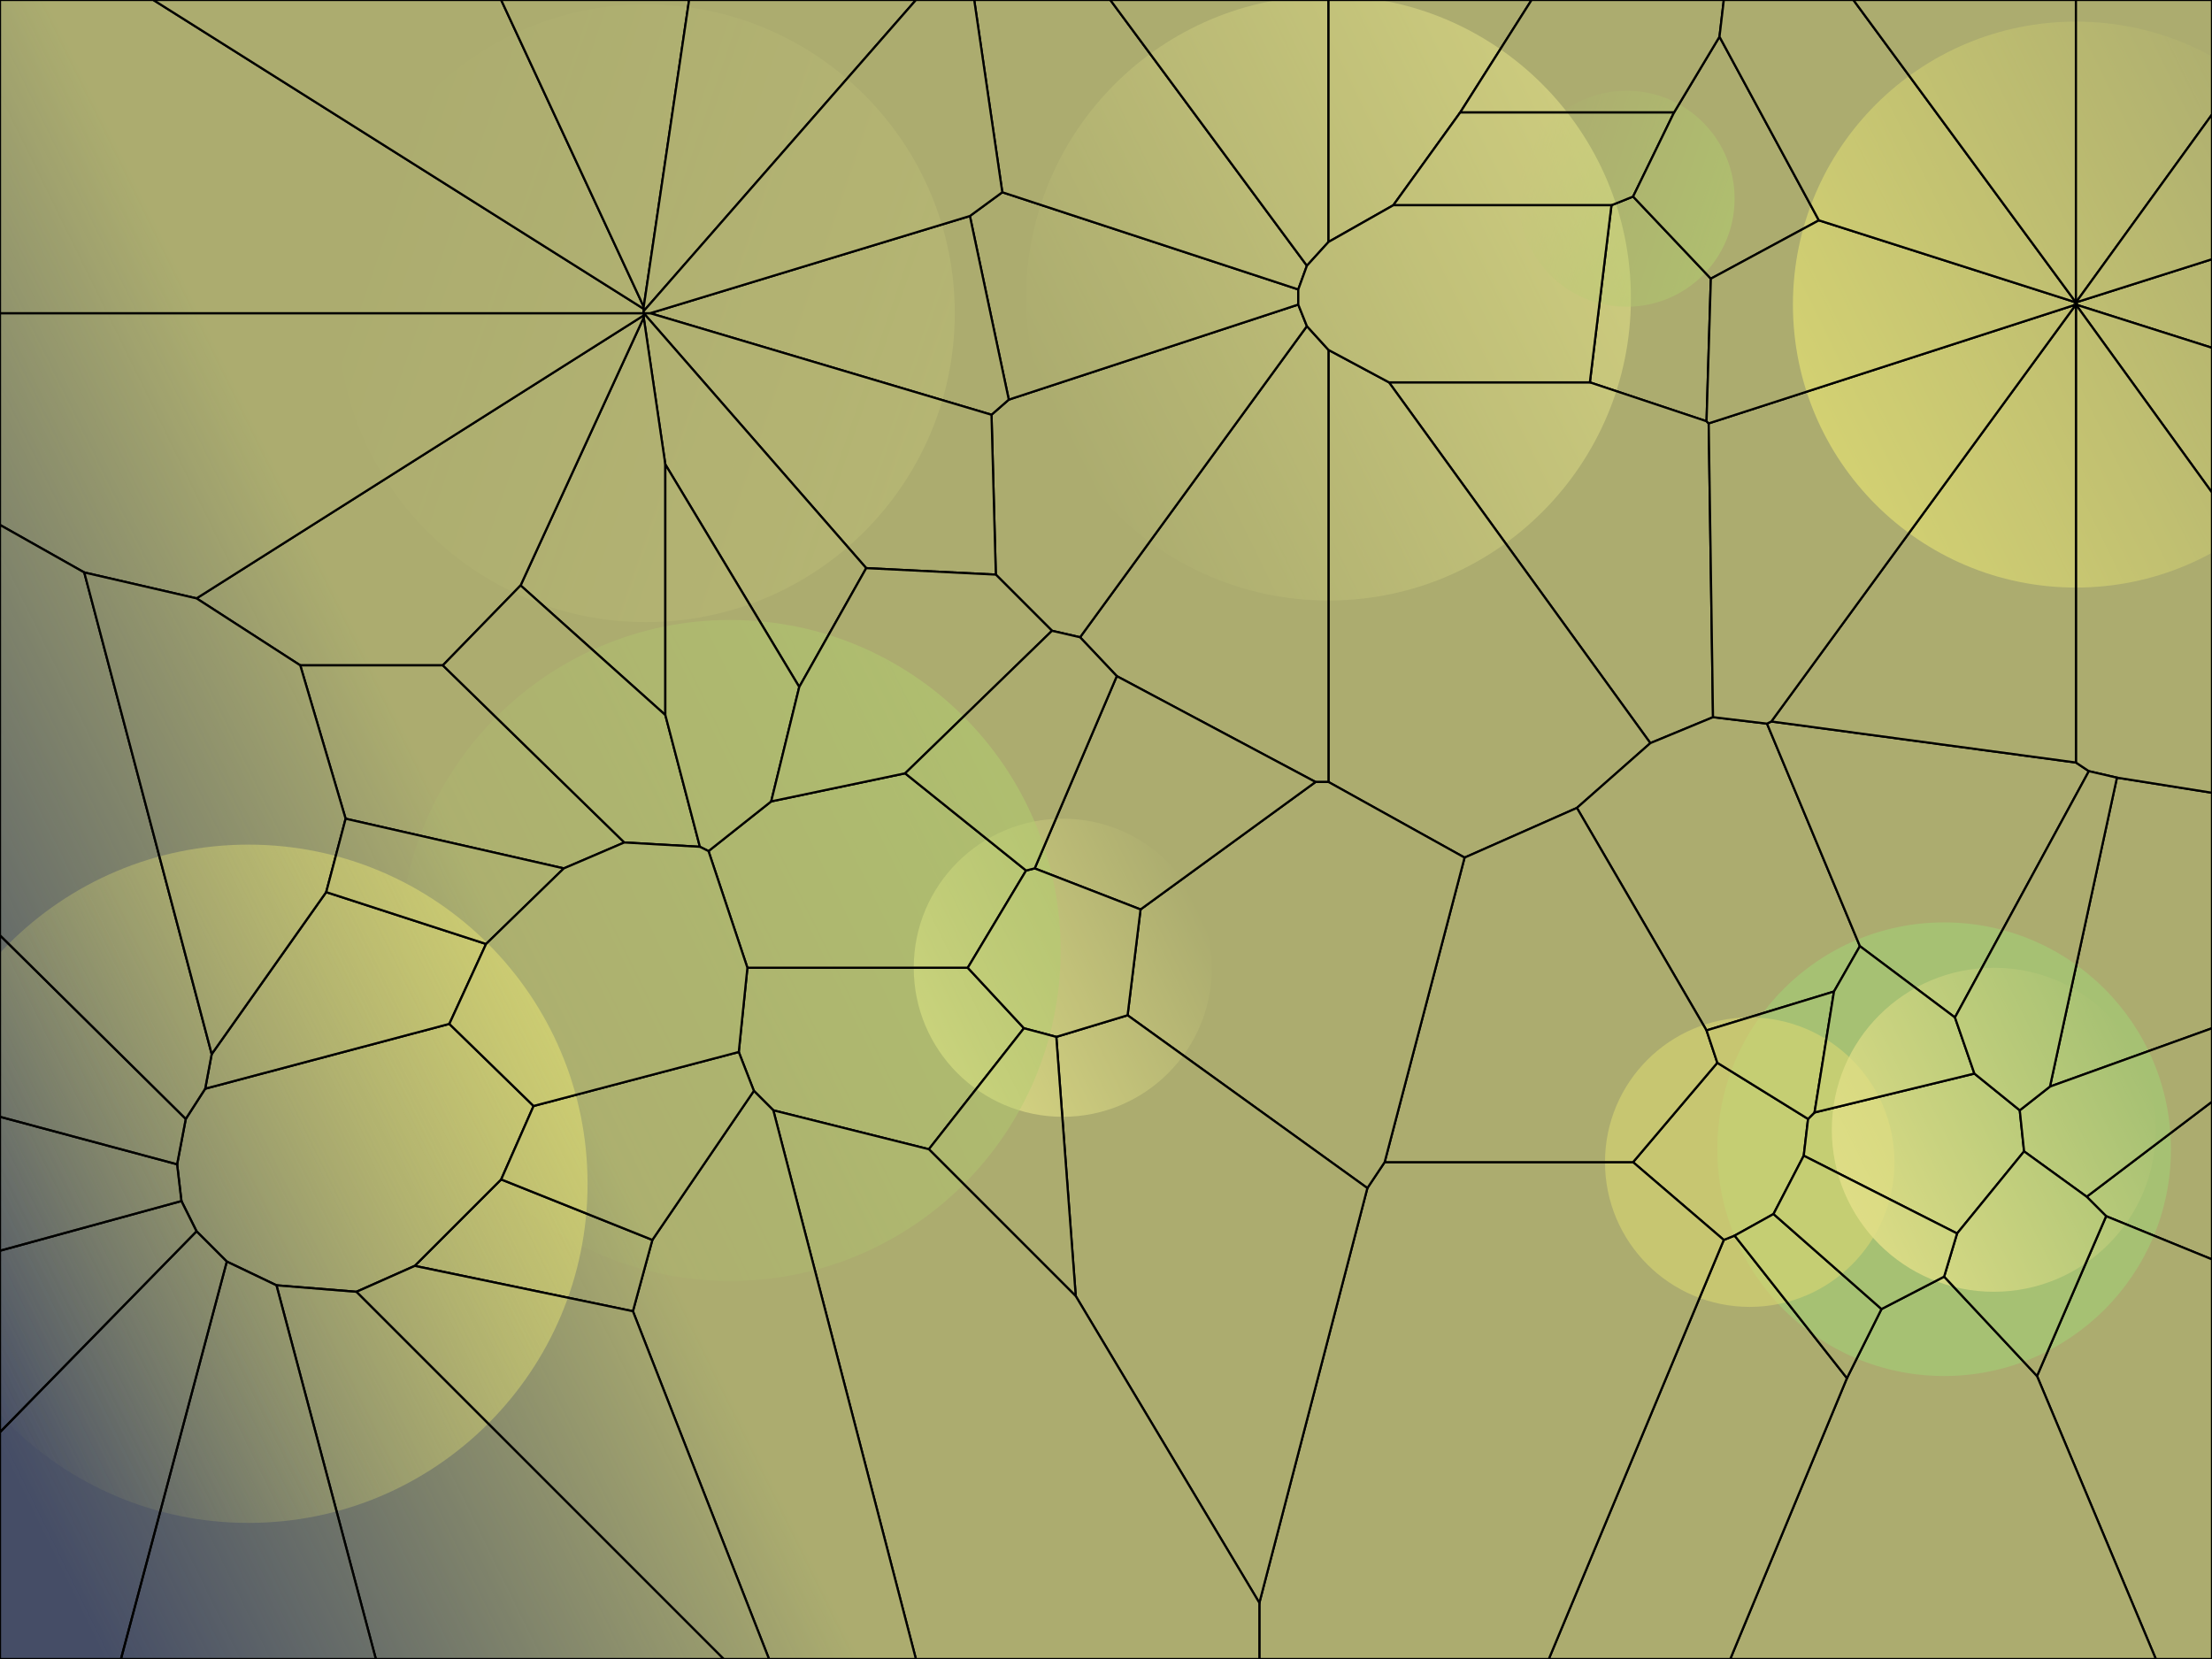<?xml version="1.0" encoding="UTF-8"?>
<svg xmlns="http://www.w3.org/2000/svg" xmlns:xlink="http://www.w3.org/1999/xlink" width="1024pt" height="768pt" viewBox="0 0 1024 768" version="1.1">
<defs>
<linearGradient id="linear0" gradientUnits="userSpaceOnUse" x1="740.7" y1="76.36" x2="489.3" y2="199.64" >
<stop offset="0" style="stop-color:rgb(93.725%,93.333%,70.588%);stop-opacity:0.616;"/>
<stop offset="1" style="stop-color:rgb(93.725%,93.333%,70.588%);stop-opacity:0;"/>
</linearGradient>
<linearGradient id="linear1" gradientUnits="userSpaceOnUse" x1="800.311" y1="108.177" x2="705.689" y2="75.823" >
<stop offset="0" style="stop-color:rgb(34.51%,70.196%,40.784%);stop-opacity:0.565;"/>
<stop offset="1" style="stop-color:rgb(34.51%,70.196%,40.784%);stop-opacity:0;"/>
</linearGradient>
<linearGradient id="linear2" gradientUnits="userSpaceOnUse" x1="843.381" y1="198.678" x2="1078.619" y2="83.322" >
<stop offset="0" style="stop-color:rgb(85.49%,84.706%,45.098%);stop-opacity:0.835;"/>
<stop offset="1" style="stop-color:rgb(85.49%,84.706%,45.098%);stop-opacity:0;"/>
</linearGradient>
<linearGradient id="linear3" gradientUnits="userSpaceOnUse" x1="434.308" y1="191.268" x2="163.692" y2="98.732" >
<stop offset="0" style="stop-color:rgb(93.725%,93.333%,70.588%);stop-opacity:0.173;"/>
<stop offset="1" style="stop-color:rgb(93.725%,93.333%,70.588%);stop-opacity:0;"/>
</linearGradient>
<linearGradient id="linear4" gradientUnits="userSpaceOnUse" x1="430.048" y1="478.38" x2="553.952" y2="417.62" >
<stop offset="0" style="stop-color:rgb(93.725%,93.333%,70.588%);stop-opacity:0.839;"/>
<stop offset="1" style="stop-color:rgb(93.725%,93.333%,70.588%);stop-opacity:0;"/>
</linearGradient>
<linearGradient id="linear5" gradientUnits="userSpaceOnUse" x1="475.372" y1="372.636" x2="200.628" y2="507.364" >
<stop offset="0" style="stop-color:rgb(34.51%,70.196%,40.784%);stop-opacity:0.569;"/>
<stop offset="1" style="stop-color:rgb(34.51%,70.196%,40.784%);stop-opacity:0;"/>
</linearGradient>
<linearGradient id="linear6" gradientUnits="userSpaceOnUse" x1="855.661" y1="556.022" x2="990.339" y2="489.978" >
<stop offset="0" style="stop-color:rgb(93.725%,93.333%,70.588%);stop-opacity:0.886;"/>
<stop offset="1" style="stop-color:rgb(93.725%,93.333%,70.588%);stop-opacity:0;"/>
</linearGradient>
<linearGradient id="linear7" gradientUnits="userSpaceOnUse" x1="255.963" y1="478.875" x2="-25.963" y2="617.125" >
<stop offset="0" style="stop-color:rgb(85.49%,84.706%,45.098%);stop-opacity:0.686;"/>
<stop offset="1" style="stop-color:rgb(85.49%,84.706%,45.098%);stop-opacity:0;"/>
</linearGradient>
<linearGradient id="linear8" gradientUnits="userSpaceOnUse" x1="255.963" y1="478.875" x2="-25.963" y2="617.125" >
<stop offset="0" style="stop-color:rgb(85.49%,84.706%,45.098%);stop-opacity:0.686;"/>
<stop offset="1" style="stop-color:rgb(85.49%,84.706%,45.098%);stop-opacity:0;"/>
</linearGradient>
<linearGradient id="linear9" gradientUnits="userSpaceOnUse" x1="255.963" y1="478.875" x2="-25.963" y2="617.125" >
<stop offset="0" style="stop-color:rgb(85.49%,84.706%,45.098%);stop-opacity:0.686;"/>
<stop offset="1" style="stop-color:rgb(85.49%,84.706%,45.098%);stop-opacity:0;"/>
</linearGradient>
<linearGradient id="linear10" gradientUnits="userSpaceOnUse" x1="255.963" y1="478.875" x2="-25.963" y2="617.125" >
<stop offset="0" style="stop-color:rgb(85.49%,84.706%,45.098%);stop-opacity:0.686;"/>
<stop offset="1" style="stop-color:rgb(85.49%,84.706%,45.098%);stop-opacity:0;"/>
</linearGradient>
<linearGradient id="linear11" gradientUnits="userSpaceOnUse" x1="255.963" y1="478.875" x2="-25.963" y2="617.125" >
<stop offset="0" style="stop-color:rgb(85.49%,84.706%,45.098%);stop-opacity:0.686;"/>
<stop offset="1" style="stop-color:rgb(85.49%,84.706%,45.098%);stop-opacity:0;"/>
</linearGradient>
<linearGradient id="linear12" gradientUnits="userSpaceOnUse" x1="255.963" y1="478.875" x2="-25.963" y2="617.125" >
<stop offset="0" style="stop-color:rgb(85.49%,84.706%,45.098%);stop-opacity:0.686;"/>
<stop offset="1" style="stop-color:rgb(85.49%,84.706%,45.098%);stop-opacity:0;"/>
</linearGradient>
<linearGradient id="linear13" gradientUnits="userSpaceOnUse" x1="255.963" y1="478.875" x2="-25.963" y2="617.125" >
<stop offset="0" style="stop-color:rgb(85.49%,84.706%,45.098%);stop-opacity:0.686;"/>
<stop offset="1" style="stop-color:rgb(85.49%,84.706%,45.098%);stop-opacity:0;"/>
</linearGradient>
<linearGradient id="linear14" gradientUnits="userSpaceOnUse" x1="255.963" y1="478.875" x2="-25.963" y2="617.125" >
<stop offset="0" style="stop-color:rgb(85.49%,84.706%,45.098%);stop-opacity:0.686;"/>
<stop offset="1" style="stop-color:rgb(85.49%,84.706%,45.098%);stop-opacity:0;"/>
</linearGradient>
<linearGradient id="linear15" gradientUnits="userSpaceOnUse" x1="255.963" y1="478.875" x2="-25.963" y2="617.125" >
<stop offset="0" style="stop-color:rgb(85.49%,84.706%,45.098%);stop-opacity:0.686;"/>
<stop offset="1" style="stop-color:rgb(85.49%,84.706%,45.098%);stop-opacity:0;"/>
</linearGradient>
<linearGradient id="linear16" gradientUnits="userSpaceOnUse" x1="255.963" y1="478.875" x2="-25.963" y2="617.125" >
<stop offset="0" style="stop-color:rgb(85.49%,84.706%,45.098%);stop-opacity:0.686;"/>
<stop offset="1" style="stop-color:rgb(85.49%,84.706%,45.098%);stop-opacity:0;"/>
</linearGradient>
<linearGradient id="linear17" gradientUnits="userSpaceOnUse" x1="255.963" y1="478.875" x2="-25.963" y2="617.125" >
<stop offset="0" style="stop-color:rgb(85.49%,84.706%,45.098%);stop-opacity:0.686;"/>
<stop offset="1" style="stop-color:rgb(85.49%,84.706%,45.098%);stop-opacity:0;"/>
</linearGradient>
<linearGradient id="linear18" gradientUnits="userSpaceOnUse" x1="255.963" y1="478.875" x2="-25.963" y2="617.125" >
<stop offset="0" style="stop-color:rgb(85.49%,84.706%,45.098%);stop-opacity:0.686;"/>
<stop offset="1" style="stop-color:rgb(85.49%,84.706%,45.098%);stop-opacity:0;"/>
</linearGradient>
<linearGradient id="linear19" gradientUnits="userSpaceOnUse" x1="255.963" y1="478.875" x2="-25.963" y2="617.125" >
<stop offset="0" style="stop-color:rgb(85.49%,84.706%,45.098%);stop-opacity:0.686;"/>
<stop offset="1" style="stop-color:rgb(85.49%,84.706%,45.098%);stop-opacity:0;"/>
</linearGradient>
<linearGradient id="linear20" gradientUnits="userSpaceOnUse" x1="255.963" y1="478.875" x2="-25.963" y2="617.125" >
<stop offset="0" style="stop-color:rgb(85.49%,84.706%,45.098%);stop-opacity:0.686;"/>
<stop offset="1" style="stop-color:rgb(85.49%,84.706%,45.098%);stop-opacity:0;"/>
</linearGradient>
<linearGradient id="linear21" gradientUnits="userSpaceOnUse" x1="255.963" y1="478.875" x2="-25.963" y2="617.125" >
<stop offset="0" style="stop-color:rgb(85.49%,84.706%,45.098%);stop-opacity:0.686;"/>
<stop offset="1" style="stop-color:rgb(85.49%,84.706%,45.098%);stop-opacity:0;"/>
</linearGradient>
<linearGradient id="linear22" gradientUnits="userSpaceOnUse" x1="255.963" y1="478.875" x2="-25.963" y2="617.125" >
<stop offset="0" style="stop-color:rgb(85.49%,84.706%,45.098%);stop-opacity:0.686;"/>
<stop offset="1" style="stop-color:rgb(85.49%,84.706%,45.098%);stop-opacity:0;"/>
</linearGradient>
<linearGradient id="linear23" gradientUnits="userSpaceOnUse" x1="255.963" y1="478.875" x2="-25.963" y2="617.125" >
<stop offset="0" style="stop-color:rgb(85.49%,84.706%,45.098%);stop-opacity:0.686;"/>
<stop offset="1" style="stop-color:rgb(85.49%,84.706%,45.098%);stop-opacity:0;"/>
</linearGradient>
<linearGradient id="linear24" gradientUnits="userSpaceOnUse" x1="255.963" y1="478.875" x2="-25.963" y2="617.125" >
<stop offset="0" style="stop-color:rgb(85.49%,84.706%,45.098%);stop-opacity:0.686;"/>
<stop offset="1" style="stop-color:rgb(85.49%,84.706%,45.098%);stop-opacity:0;"/>
</linearGradient>
<linearGradient id="linear25" gradientUnits="userSpaceOnUse" x1="255.963" y1="478.875" x2="-25.963" y2="617.125" >
<stop offset="0" style="stop-color:rgb(85.49%,84.706%,45.098%);stop-opacity:0.686;"/>
<stop offset="1" style="stop-color:rgb(85.49%,84.706%,45.098%);stop-opacity:0;"/>
</linearGradient>
<linearGradient id="linear26" gradientUnits="userSpaceOnUse" x1="255.963" y1="478.875" x2="-25.963" y2="617.125" >
<stop offset="0" style="stop-color:rgb(85.49%,84.706%,45.098%);stop-opacity:0.686;"/>
<stop offset="1" style="stop-color:rgb(85.49%,84.706%,45.098%);stop-opacity:0;"/>
</linearGradient>
<linearGradient id="linear27" gradientUnits="userSpaceOnUse" x1="255.963" y1="478.875" x2="-25.963" y2="617.125" >
<stop offset="0" style="stop-color:rgb(85.49%,84.706%,45.098%);stop-opacity:0.686;"/>
<stop offset="1" style="stop-color:rgb(85.49%,84.706%,45.098%);stop-opacity:0;"/>
</linearGradient>
<linearGradient id="linear28" gradientUnits="userSpaceOnUse" x1="255.963" y1="478.875" x2="-25.963" y2="617.125" >
<stop offset="0" style="stop-color:rgb(85.49%,84.706%,45.098%);stop-opacity:0.686;"/>
<stop offset="1" style="stop-color:rgb(85.49%,84.706%,45.098%);stop-opacity:0;"/>
</linearGradient>
<linearGradient id="linear29" gradientUnits="userSpaceOnUse" x1="255.963" y1="478.875" x2="-25.963" y2="617.125" >
<stop offset="0" style="stop-color:rgb(85.49%,84.706%,45.098%);stop-opacity:0.686;"/>
<stop offset="1" style="stop-color:rgb(85.49%,84.706%,45.098%);stop-opacity:0;"/>
</linearGradient>
<linearGradient id="linear30" gradientUnits="userSpaceOnUse" x1="255.963" y1="478.875" x2="-25.963" y2="617.125" >
<stop offset="0" style="stop-color:rgb(85.49%,84.706%,45.098%);stop-opacity:0.686;"/>
<stop offset="1" style="stop-color:rgb(85.49%,84.706%,45.098%);stop-opacity:0;"/>
</linearGradient>
<linearGradient id="linear31" gradientUnits="userSpaceOnUse" x1="255.963" y1="478.875" x2="-25.963" y2="617.125" >
<stop offset="0" style="stop-color:rgb(85.49%,84.706%,45.098%);stop-opacity:0.686;"/>
<stop offset="1" style="stop-color:rgb(85.49%,84.706%,45.098%);stop-opacity:0;"/>
</linearGradient>
<linearGradient id="linear32" gradientUnits="userSpaceOnUse" x1="255.963" y1="478.875" x2="-25.963" y2="617.125" >
<stop offset="0" style="stop-color:rgb(85.49%,84.706%,45.098%);stop-opacity:0.686;"/>
<stop offset="1" style="stop-color:rgb(85.49%,84.706%,45.098%);stop-opacity:0;"/>
</linearGradient>
<linearGradient id="linear33" gradientUnits="userSpaceOnUse" x1="255.963" y1="478.875" x2="-25.963" y2="617.125" >
<stop offset="0" style="stop-color:rgb(85.49%,84.706%,45.098%);stop-opacity:0.686;"/>
<stop offset="1" style="stop-color:rgb(85.49%,84.706%,45.098%);stop-opacity:0;"/>
</linearGradient>
<linearGradient id="linear34" gradientUnits="userSpaceOnUse" x1="255.963" y1="478.875" x2="-25.963" y2="617.125" >
<stop offset="0" style="stop-color:rgb(85.49%,84.706%,45.098%);stop-opacity:0.686;"/>
<stop offset="1" style="stop-color:rgb(85.49%,84.706%,45.098%);stop-opacity:0;"/>
</linearGradient>
<linearGradient id="linear35" gradientUnits="userSpaceOnUse" x1="255.963" y1="478.875" x2="-25.963" y2="617.125" >
<stop offset="0" style="stop-color:rgb(85.49%,84.706%,45.098%);stop-opacity:0.686;"/>
<stop offset="1" style="stop-color:rgb(85.49%,84.706%,45.098%);stop-opacity:0;"/>
</linearGradient>
<linearGradient id="linear36" gradientUnits="userSpaceOnUse" x1="255.963" y1="478.875" x2="-25.963" y2="617.125" >
<stop offset="0" style="stop-color:rgb(85.49%,84.706%,45.098%);stop-opacity:0.686;"/>
<stop offset="1" style="stop-color:rgb(85.49%,84.706%,45.098%);stop-opacity:0;"/>
</linearGradient>
<linearGradient id="linear37" gradientUnits="userSpaceOnUse" x1="255.963" y1="478.875" x2="-25.963" y2="617.125" >
<stop offset="0" style="stop-color:rgb(85.49%,84.706%,45.098%);stop-opacity:0.686;"/>
<stop offset="1" style="stop-color:rgb(85.49%,84.706%,45.098%);stop-opacity:0;"/>
</linearGradient>
<linearGradient id="linear38" gradientUnits="userSpaceOnUse" x1="255.963" y1="478.875" x2="-25.963" y2="617.125" >
<stop offset="0" style="stop-color:rgb(85.49%,84.706%,45.098%);stop-opacity:0.686;"/>
<stop offset="1" style="stop-color:rgb(85.49%,84.706%,45.098%);stop-opacity:0;"/>
</linearGradient>
<linearGradient id="linear39" gradientUnits="userSpaceOnUse" x1="255.963" y1="478.875" x2="-25.963" y2="617.125" >
<stop offset="0" style="stop-color:rgb(85.49%,84.706%,45.098%);stop-opacity:0.686;"/>
<stop offset="1" style="stop-color:rgb(85.49%,84.706%,45.098%);stop-opacity:0;"/>
</linearGradient>
<linearGradient id="linear40" gradientUnits="userSpaceOnUse" x1="255.963" y1="478.875" x2="-25.963" y2="617.125" >
<stop offset="0" style="stop-color:rgb(85.49%,84.706%,45.098%);stop-opacity:0.686;"/>
<stop offset="1" style="stop-color:rgb(85.49%,84.706%,45.098%);stop-opacity:0;"/>
</linearGradient>
<linearGradient id="linear41" gradientUnits="userSpaceOnUse" x1="255.963" y1="478.875" x2="-25.963" y2="617.125" >
<stop offset="0" style="stop-color:rgb(85.49%,84.706%,45.098%);stop-opacity:0.686;"/>
<stop offset="1" style="stop-color:rgb(85.49%,84.706%,45.098%);stop-opacity:0;"/>
</linearGradient>
<linearGradient id="linear42" gradientUnits="userSpaceOnUse" x1="255.963" y1="478.875" x2="-25.963" y2="617.125" >
<stop offset="0" style="stop-color:rgb(85.49%,84.706%,45.098%);stop-opacity:0.686;"/>
<stop offset="1" style="stop-color:rgb(85.49%,84.706%,45.098%);stop-opacity:0;"/>
</linearGradient>
<linearGradient id="linear43" gradientUnits="userSpaceOnUse" x1="255.963" y1="478.875" x2="-25.963" y2="617.125" >
<stop offset="0" style="stop-color:rgb(85.49%,84.706%,45.098%);stop-opacity:0.686;"/>
<stop offset="1" style="stop-color:rgb(85.49%,84.706%,45.098%);stop-opacity:0;"/>
</linearGradient>
<linearGradient id="linear44" gradientUnits="userSpaceOnUse" x1="255.963" y1="478.875" x2="-25.963" y2="617.125" >
<stop offset="0" style="stop-color:rgb(85.49%,84.706%,45.098%);stop-opacity:0.686;"/>
<stop offset="1" style="stop-color:rgb(85.49%,84.706%,45.098%);stop-opacity:0;"/>
</linearGradient>
<linearGradient id="linear45" gradientUnits="userSpaceOnUse" x1="255.963" y1="478.875" x2="-25.963" y2="617.125" >
<stop offset="0" style="stop-color:rgb(85.49%,84.706%,45.098%);stop-opacity:0.686;"/>
<stop offset="1" style="stop-color:rgb(85.49%,84.706%,45.098%);stop-opacity:0;"/>
</linearGradient>
<linearGradient id="linear46" gradientUnits="userSpaceOnUse" x1="255.963" y1="478.875" x2="-25.963" y2="617.125" >
<stop offset="0" style="stop-color:rgb(85.49%,84.706%,45.098%);stop-opacity:0.686;"/>
<stop offset="1" style="stop-color:rgb(85.49%,84.706%,45.098%);stop-opacity:0;"/>
</linearGradient>
<linearGradient id="linear47" gradientUnits="userSpaceOnUse" x1="255.963" y1="478.875" x2="-25.963" y2="617.125" >
<stop offset="0" style="stop-color:rgb(85.49%,84.706%,45.098%);stop-opacity:0.686;"/>
<stop offset="1" style="stop-color:rgb(85.49%,84.706%,45.098%);stop-opacity:0;"/>
</linearGradient>
<linearGradient id="linear48" gradientUnits="userSpaceOnUse" x1="255.963" y1="478.875" x2="-25.963" y2="617.125" >
<stop offset="0" style="stop-color:rgb(85.49%,84.706%,45.098%);stop-opacity:0.686;"/>
<stop offset="1" style="stop-color:rgb(85.49%,84.706%,45.098%);stop-opacity:0;"/>
</linearGradient>
<linearGradient id="linear49" gradientUnits="userSpaceOnUse" x1="255.963" y1="478.875" x2="-25.963" y2="617.125" >
<stop offset="0" style="stop-color:rgb(85.49%,84.706%,45.098%);stop-opacity:0.686;"/>
<stop offset="1" style="stop-color:rgb(85.49%,84.706%,45.098%);stop-opacity:0;"/>
</linearGradient>
<linearGradient id="linear50" gradientUnits="userSpaceOnUse" x1="255.963" y1="478.875" x2="-25.963" y2="617.125" >
<stop offset="0" style="stop-color:rgb(85.49%,84.706%,45.098%);stop-opacity:0.686;"/>
<stop offset="1" style="stop-color:rgb(85.49%,84.706%,45.098%);stop-opacity:0;"/>
</linearGradient>
<linearGradient id="linear51" gradientUnits="userSpaceOnUse" x1="255.963" y1="478.875" x2="-25.963" y2="617.125" >
<stop offset="0" style="stop-color:rgb(85.49%,84.706%,45.098%);stop-opacity:0.686;"/>
<stop offset="1" style="stop-color:rgb(85.49%,84.706%,45.098%);stop-opacity:0;"/>
</linearGradient>
<linearGradient id="linear52" gradientUnits="userSpaceOnUse" x1="255.963" y1="478.875" x2="-25.963" y2="617.125" >
<stop offset="0" style="stop-color:rgb(85.49%,84.706%,45.098%);stop-opacity:0.686;"/>
<stop offset="1" style="stop-color:rgb(85.49%,84.706%,45.098%);stop-opacity:0;"/>
</linearGradient>
<linearGradient id="linear53" gradientUnits="userSpaceOnUse" x1="255.963" y1="478.875" x2="-25.963" y2="617.125" >
<stop offset="0" style="stop-color:rgb(85.49%,84.706%,45.098%);stop-opacity:0.686;"/>
<stop offset="1" style="stop-color:rgb(85.49%,84.706%,45.098%);stop-opacity:0;"/>
</linearGradient>
<linearGradient id="linear54" gradientUnits="userSpaceOnUse" x1="255.963" y1="478.875" x2="-25.963" y2="617.125" >
<stop offset="0" style="stop-color:rgb(85.49%,84.706%,45.098%);stop-opacity:0.686;"/>
<stop offset="1" style="stop-color:rgb(85.49%,84.706%,45.098%);stop-opacity:0;"/>
</linearGradient>
<linearGradient id="linear55" gradientUnits="userSpaceOnUse" x1="255.963" y1="478.875" x2="-25.963" y2="617.125" >
<stop offset="0" style="stop-color:rgb(85.49%,84.706%,45.098%);stop-opacity:0.686;"/>
<stop offset="1" style="stop-color:rgb(85.49%,84.706%,45.098%);stop-opacity:0;"/>
</linearGradient>
<linearGradient id="linear56" gradientUnits="userSpaceOnUse" x1="255.963" y1="478.875" x2="-25.963" y2="617.125" >
<stop offset="0" style="stop-color:rgb(85.49%,84.706%,45.098%);stop-opacity:0.686;"/>
<stop offset="1" style="stop-color:rgb(85.49%,84.706%,45.098%);stop-opacity:0;"/>
</linearGradient>
<linearGradient id="linear57" gradientUnits="userSpaceOnUse" x1="255.963" y1="478.875" x2="-25.963" y2="617.125" >
<stop offset="0" style="stop-color:rgb(85.49%,84.706%,45.098%);stop-opacity:0.686;"/>
<stop offset="1" style="stop-color:rgb(85.49%,84.706%,45.098%);stop-opacity:0;"/>
</linearGradient>
<linearGradient id="linear58" gradientUnits="userSpaceOnUse" x1="255.963" y1="478.875" x2="-25.963" y2="617.125" >
<stop offset="0" style="stop-color:rgb(85.49%,84.706%,45.098%);stop-opacity:0.686;"/>
<stop offset="1" style="stop-color:rgb(85.49%,84.706%,45.098%);stop-opacity:0;"/>
</linearGradient>
<linearGradient id="linear59" gradientUnits="userSpaceOnUse" x1="255.963" y1="478.875" x2="-25.963" y2="617.125" >
<stop offset="0" style="stop-color:rgb(85.49%,84.706%,45.098%);stop-opacity:0.686;"/>
<stop offset="1" style="stop-color:rgb(85.49%,84.706%,45.098%);stop-opacity:0;"/>
</linearGradient>
<linearGradient id="linear60" gradientUnits="userSpaceOnUse" x1="255.963" y1="478.875" x2="-25.963" y2="617.125" >
<stop offset="0" style="stop-color:rgb(85.49%,84.706%,45.098%);stop-opacity:0.686;"/>
<stop offset="1" style="stop-color:rgb(85.49%,84.706%,45.098%);stop-opacity:0;"/>
</linearGradient>
<linearGradient id="linear61" gradientUnits="userSpaceOnUse" x1="255.963" y1="478.875" x2="-25.963" y2="617.125" >
<stop offset="0" style="stop-color:rgb(85.49%,84.706%,45.098%);stop-opacity:0.686;"/>
<stop offset="1" style="stop-color:rgb(85.49%,84.706%,45.098%);stop-opacity:0;"/>
</linearGradient>
<linearGradient id="linear62" gradientUnits="userSpaceOnUse" x1="255.963" y1="478.875" x2="-25.963" y2="617.125" >
<stop offset="0" style="stop-color:rgb(85.49%,84.706%,45.098%);stop-opacity:0.686;"/>
<stop offset="1" style="stop-color:rgb(85.49%,84.706%,45.098%);stop-opacity:0;"/>
</linearGradient>
<linearGradient id="linear63" gradientUnits="userSpaceOnUse" x1="255.963" y1="478.875" x2="-25.963" y2="617.125" >
<stop offset="0" style="stop-color:rgb(85.49%,84.706%,45.098%);stop-opacity:0.686;"/>
<stop offset="1" style="stop-color:rgb(85.49%,84.706%,45.098%);stop-opacity:0;"/>
</linearGradient>
<linearGradient id="linear64" gradientUnits="userSpaceOnUse" x1="255.963" y1="478.875" x2="-25.963" y2="617.125" >
<stop offset="0" style="stop-color:rgb(85.49%,84.706%,45.098%);stop-opacity:0.686;"/>
<stop offset="1" style="stop-color:rgb(85.49%,84.706%,45.098%);stop-opacity:0;"/>
</linearGradient>
<linearGradient id="linear65" gradientUnits="userSpaceOnUse" x1="255.963" y1="478.875" x2="-25.963" y2="617.125" >
<stop offset="0" style="stop-color:rgb(85.49%,84.706%,45.098%);stop-opacity:0.686;"/>
<stop offset="1" style="stop-color:rgb(85.49%,84.706%,45.098%);stop-opacity:0;"/>
</linearGradient>
<linearGradient id="linear66" gradientUnits="userSpaceOnUse" x1="255.963" y1="478.875" x2="-25.963" y2="617.125" >
<stop offset="0" style="stop-color:rgb(85.49%,84.706%,45.098%);stop-opacity:0.686;"/>
<stop offset="1" style="stop-color:rgb(85.49%,84.706%,45.098%);stop-opacity:0;"/>
</linearGradient>
<linearGradient id="linear67" gradientUnits="userSpaceOnUse" x1="255.963" y1="478.875" x2="-25.963" y2="617.125" >
<stop offset="0" style="stop-color:rgb(85.49%,84.706%,45.098%);stop-opacity:0.686;"/>
<stop offset="1" style="stop-color:rgb(85.49%,84.706%,45.098%);stop-opacity:0;"/>
</linearGradient>
<linearGradient id="linear68" gradientUnits="userSpaceOnUse" x1="255.963" y1="478.875" x2="-25.963" y2="617.125" >
<stop offset="0" style="stop-color:rgb(85.49%,84.706%,45.098%);stop-opacity:0.686;"/>
<stop offset="1" style="stop-color:rgb(85.49%,84.706%,45.098%);stop-opacity:0;"/>
</linearGradient>
<linearGradient id="linear69" gradientUnits="userSpaceOnUse" x1="255.963" y1="478.875" x2="-25.963" y2="617.125" >
<stop offset="0" style="stop-color:rgb(85.49%,84.706%,45.098%);stop-opacity:0.686;"/>
<stop offset="1" style="stop-color:rgb(85.49%,84.706%,45.098%);stop-opacity:0;"/>
</linearGradient>
<linearGradient id="linear70" gradientUnits="userSpaceOnUse" x1="255.963" y1="478.875" x2="-25.963" y2="617.125" >
<stop offset="0" style="stop-color:rgb(85.49%,84.706%,45.098%);stop-opacity:0.686;"/>
<stop offset="1" style="stop-color:rgb(85.49%,84.706%,45.098%);stop-opacity:0;"/>
</linearGradient>
<linearGradient id="linear71" gradientUnits="userSpaceOnUse" x1="255.963" y1="478.875" x2="-25.963" y2="617.125" >
<stop offset="0" style="stop-color:rgb(85.49%,84.706%,45.098%);stop-opacity:0.686;"/>
<stop offset="1" style="stop-color:rgb(85.49%,84.706%,45.098%);stop-opacity:0;"/>
</linearGradient>
<linearGradient id="linear72" gradientUnits="userSpaceOnUse" x1="255.963" y1="478.875" x2="-25.963" y2="617.125" >
<stop offset="0" style="stop-color:rgb(85.49%,84.706%,45.098%);stop-opacity:0.686;"/>
<stop offset="1" style="stop-color:rgb(85.49%,84.706%,45.098%);stop-opacity:0;"/>
</linearGradient>
<linearGradient id="linear73" gradientUnits="userSpaceOnUse" x1="255.963" y1="478.875" x2="-25.963" y2="617.125" >
<stop offset="0" style="stop-color:rgb(85.49%,84.706%,45.098%);stop-opacity:0.686;"/>
<stop offset="1" style="stop-color:rgb(85.49%,84.706%,45.098%);stop-opacity:0;"/>
</linearGradient>
<linearGradient id="linear74" gradientUnits="userSpaceOnUse" x1="255.963" y1="478.875" x2="-25.963" y2="617.125" >
<stop offset="0" style="stop-color:rgb(85.49%,84.706%,45.098%);stop-opacity:0.686;"/>
<stop offset="1" style="stop-color:rgb(85.49%,84.706%,45.098%);stop-opacity:0;"/>
</linearGradient>
<linearGradient id="linear75" gradientUnits="userSpaceOnUse" x1="255.963" y1="478.875" x2="-25.963" y2="617.125" >
<stop offset="0" style="stop-color:rgb(85.49%,84.706%,45.098%);stop-opacity:0.686;"/>
<stop offset="1" style="stop-color:rgb(85.49%,84.706%,45.098%);stop-opacity:0;"/>
</linearGradient>
<linearGradient id="linear76" gradientUnits="userSpaceOnUse" x1="255.963" y1="478.875" x2="-25.963" y2="617.125" >
<stop offset="0" style="stop-color:rgb(85.49%,84.706%,45.098%);stop-opacity:0.686;"/>
<stop offset="1" style="stop-color:rgb(85.49%,84.706%,45.098%);stop-opacity:0;"/>
</linearGradient>
<linearGradient id="linear77" gradientUnits="userSpaceOnUse" x1="255.963" y1="478.875" x2="-25.963" y2="617.125" >
<stop offset="0" style="stop-color:rgb(85.49%,84.706%,45.098%);stop-opacity:0.686;"/>
<stop offset="1" style="stop-color:rgb(85.49%,84.706%,45.098%);stop-opacity:0;"/>
</linearGradient>
<linearGradient id="linear78" gradientUnits="userSpaceOnUse" x1="255.963" y1="478.875" x2="-25.963" y2="617.125" >
<stop offset="0" style="stop-color:rgb(85.49%,84.706%,45.098%);stop-opacity:0.686;"/>
<stop offset="1" style="stop-color:rgb(85.49%,84.706%,45.098%);stop-opacity:0;"/>
</linearGradient>
<linearGradient id="linear79" gradientUnits="userSpaceOnUse" x1="255.963" y1="478.875" x2="-25.963" y2="617.125" >
<stop offset="0" style="stop-color:rgb(85.49%,84.706%,45.098%);stop-opacity:0.686;"/>
<stop offset="1" style="stop-color:rgb(85.49%,84.706%,45.098%);stop-opacity:0;"/>
</linearGradient>
<linearGradient id="linear80" gradientUnits="userSpaceOnUse" x1="255.963" y1="478.875" x2="-25.963" y2="617.125" >
<stop offset="0" style="stop-color:rgb(85.49%,84.706%,45.098%);stop-opacity:0.686;"/>
<stop offset="1" style="stop-color:rgb(85.49%,84.706%,45.098%);stop-opacity:0;"/>
</linearGradient>
<linearGradient id="linear81" gradientUnits="userSpaceOnUse" x1="255.963" y1="478.875" x2="-25.963" y2="617.125" >
<stop offset="0" style="stop-color:rgb(85.49%,84.706%,45.098%);stop-opacity:0.686;"/>
<stop offset="1" style="stop-color:rgb(85.49%,84.706%,45.098%);stop-opacity:0;"/>
</linearGradient>
<linearGradient id="linear82" gradientUnits="userSpaceOnUse" x1="255.963" y1="478.875" x2="-25.963" y2="617.125" >
<stop offset="0" style="stop-color:rgb(85.49%,84.706%,45.098%);stop-opacity:0.686;"/>
<stop offset="1" style="stop-color:rgb(85.49%,84.706%,45.098%);stop-opacity:0;"/>
</linearGradient>
<linearGradient id="linear83" gradientUnits="userSpaceOnUse" x1="255.963" y1="478.875" x2="-25.963" y2="617.125" >
<stop offset="0" style="stop-color:rgb(85.49%,84.706%,45.098%);stop-opacity:0.686;"/>
<stop offset="1" style="stop-color:rgb(85.49%,84.706%,45.098%);stop-opacity:0;"/>
</linearGradient>
<linearGradient id="linear84" gradientUnits="userSpaceOnUse" x1="255.963" y1="478.875" x2="-25.963" y2="617.125" >
<stop offset="0" style="stop-color:rgb(85.49%,84.706%,45.098%);stop-opacity:0.686;"/>
<stop offset="1" style="stop-color:rgb(85.49%,84.706%,45.098%);stop-opacity:0;"/>
</linearGradient>
<linearGradient id="linear85" gradientUnits="userSpaceOnUse" x1="255.963" y1="478.875" x2="-25.963" y2="617.125" >
<stop offset="0" style="stop-color:rgb(85.49%,84.706%,45.098%);stop-opacity:0.686;"/>
<stop offset="1" style="stop-color:rgb(85.49%,84.706%,45.098%);stop-opacity:0;"/>
</linearGradient>
<linearGradient id="linear86" gradientUnits="userSpaceOnUse" x1="255.963" y1="478.875" x2="-25.963" y2="617.125" >
<stop offset="0" style="stop-color:rgb(85.49%,84.706%,45.098%);stop-opacity:0.686;"/>
<stop offset="1" style="stop-color:rgb(85.49%,84.706%,45.098%);stop-opacity:0;"/>
</linearGradient>
<linearGradient id="linear87" gradientUnits="userSpaceOnUse" x1="255.963" y1="478.875" x2="-25.963" y2="617.125" >
<stop offset="0" style="stop-color:rgb(85.49%,84.706%,45.098%);stop-opacity:0.686;"/>
<stop offset="1" style="stop-color:rgb(85.49%,84.706%,45.098%);stop-opacity:0;"/>
</linearGradient>
<linearGradient id="linear88" gradientUnits="userSpaceOnUse" x1="255.963" y1="478.875" x2="-25.963" y2="617.125" >
<stop offset="0" style="stop-color:rgb(85.49%,84.706%,45.098%);stop-opacity:0.686;"/>
<stop offset="1" style="stop-color:rgb(85.49%,84.706%,45.098%);stop-opacity:0;"/>
</linearGradient>
</defs>
<g id="surface1">
<rect x="0" y="0" width="1024" height="768" style="fill:rgb(27.059%,30.196%,40%);fill-opacity:1;stroke:none;"/>
<path style=" stroke:none;fill-rule:nonzero;fill:url(#linear0);" d="M 755 138 C 755 60.68 692.32 -2 615 -2 C 537.68 -2 475 60.68 475 138 C 475 215.32 537.68 278 615 278 C 692.32 278 755 215.32 755 138 "/>
<path style=" stroke:none;fill-rule:nonzero;fill:url(#linear1);" d="M 803 92 C 803 64.387 780.613 42 753 42 C 725.387 42 703 64.387 703 92 C 703 119.613 725.387 142 753 142 C 780.613 142 803 119.613 803 92 "/>
<path style=" stroke:none;fill-rule:nonzero;fill:rgb(18.824%,60%,45.882%);fill-opacity:0.855;" d="M 1005 532 C 1005 474.012 957.988 427 900 427 C 842.012 427 795 474.012 795 532 C 795 589.988 842.012 637 900 637 C 957.988 637 1005 589.988 1005 532 "/>
<path style=" stroke:none;fill-rule:nonzero;fill:rgb(85.49%,84.706%,45.098%);fill-opacity:0.588;" d="M 877 538 C 877 500.996 847.004 471 810 471 C 772.996 471 743 500.996 743 538 C 743 575.004 772.996 605 810 605 C 847.004 605 877 575.004 877 538 "/>
<path style=" stroke:none;fill-rule:nonzero;fill:url(#linear2);" d="M 1092 141 C 1092 68.652 1033.348 10 961 10 C 888.652 10 830 68.652 830 141 C 830 213.348 888.652 272 961 272 C 1033.348 272 1092 213.348 1092 141 "/>
<path style=" stroke:none;fill-rule:nonzero;fill:url(#linear3);" d="M 442 145 C 442 66.023 377.977 2 299 2 C 220.023 2 156 66.023 156 145 C 156 223.977 220.023 288 299 288 C 377.977 288 442 223.977 442 145 "/>
<path style=" stroke:none;fill-rule:nonzero;fill:url(#linear4);" d="M 561 448 C 561 409.891 530.109 379 492 379 C 453.891 379 423 409.891 423 448 C 423 486.109 453.891 517 492 517 C 530.109 517 561 486.109 561 448 "/>
<path style=" stroke:none;fill-rule:nonzero;fill:url(#linear5);" d="M 491 440 C 491 355.5 422.5 287 338 287 C 253.5 287 185 355.5 185 440 C 185 524.5 253.5 593 338 593 C 422.5 593 491 524.5 491 440 "/>
<path style=" stroke:none;fill-rule:nonzero;fill:url(#linear6);" d="M 998 523 C 998 481.578 964.422 448 923 448 C 881.578 448 848 481.578 848 523 C 848 564.422 881.578 598 923 598 C 964.422 598 998 564.422 998 523 "/>
<path style=" stroke:none;fill-rule:nonzero;fill:url(#linear7);" d="M 272 548 C 272 461.293 201.707 391 115 391 C 28.293 391 -42 461.293 -42 548 C -42 634.707 28.293 705 115 705 C 201.707 705 272 634.707 272 548 "/>
<path style="fill-rule:nonzero;fill:url(#linear8);stroke-width:1;stroke-linecap:butt;stroke-linejoin:miter;stroke:rgb(0%,0%,0%);stroke-opacity:1;stroke-miterlimit:10;" d="M 746 95 L 736 177 L 790 195 L 792 129 L 756 91 L 746 95 "/>
<path style="fill-rule:nonzero;fill:url(#linear9);stroke-width:1;stroke-linecap:butt;stroke-linejoin:miter;stroke:rgb(0%,0%,0%);stroke-opacity:1;stroke-miterlimit:10;" d="M 736 177 L 643 177 L 764 344 L 793 332 L 791 196 L 790 195 L 736 177 "/>
<path style="fill-rule:nonzero;fill:url(#linear10);stroke-width:1;stroke-linecap:butt;stroke-linejoin:miter;stroke:rgb(0%,0%,0%);stroke-opacity:1;stroke-miterlimit:10;" d="M 643 177 L 615 162 L 615 362 L 678 397 L 730 374 L 764 344 L 643 177 "/>
<path style="fill-rule:nonzero;fill:url(#linear11);stroke-width:1;stroke-linecap:butt;stroke-linejoin:miter;stroke:rgb(0%,0%,0%);stroke-opacity:1;stroke-miterlimit:10;" d="M 605 151 L 500 295 L 517 313 L 609 362 L 615 362 L 615 162 L 605 151 "/>
<path style="fill-rule:nonzero;fill:url(#linear12);stroke-width:1;stroke-linecap:butt;stroke-linejoin:miter;stroke:rgb(0%,0%,0%);stroke-opacity:1;stroke-miterlimit:10;" d="M 467 185 L 459 192 L 461 266 L 487 292 L 500 295 L 605 151 L 601 141 L 467 185 "/>
<path style="fill-rule:nonzero;fill:url(#linear13);stroke-width:1;stroke-linecap:butt;stroke-linejoin:miter;stroke:rgb(0%,0%,0%);stroke-opacity:1;stroke-miterlimit:10;" d="M 464 89 L 449 100 L 467 185 L 601 141 L 601 134 L 464 89 "/>
<path style="fill-rule:nonzero;fill:url(#linear14);stroke-width:1;stroke-linecap:butt;stroke-linejoin:miter;stroke:rgb(0%,0%,0%);stroke-opacity:1;stroke-miterlimit:10;" d="M 514 0 L 451 0 L 464 89 L 601 134 L 605 123 L 514 0 "/>
<path style="fill-rule:nonzero;fill:url(#linear15);stroke-width:1;stroke-linecap:butt;stroke-linejoin:miter;stroke:rgb(0%,0%,0%);stroke-opacity:1;stroke-miterlimit:10;" d="M 615 0 L 514 0 L 605 123 L 615 112 L 615 0 "/>
<path style="fill-rule:nonzero;fill:url(#linear16);stroke-width:1;stroke-linecap:butt;stroke-linejoin:miter;stroke:rgb(0%,0%,0%);stroke-opacity:1;stroke-miterlimit:10;" d="M 709 0 L 615 0 L 615 112 L 645 95 L 676 52 L 709 0 "/>
<path style="fill-rule:nonzero;fill:url(#linear17);stroke-width:1;stroke-linecap:butt;stroke-linejoin:miter;stroke:rgb(0%,0%,0%);stroke-opacity:1;stroke-miterlimit:10;" d="M 676 52 L 645 95 L 746 95 L 756 91 L 775 52 L 676 52 "/>
<path style="fill-rule:nonzero;fill:url(#linear18);stroke-width:1;stroke-linecap:butt;stroke-linejoin:miter;stroke:rgb(0%,0%,0%);stroke-opacity:1;stroke-miterlimit:10;" d="M 775 52 L 756 91 L 792 129 L 842 102 L 796 17 L 775 52 "/>
<path style="fill-rule:nonzero;fill:url(#linear19);stroke-width:1;stroke-linecap:butt;stroke-linejoin:miter;stroke:rgb(0%,0%,0%);stroke-opacity:1;stroke-miterlimit:10;" d="M 605 123 L 601 134 L 601 141 L 605 151 L 615 162 L 643 177 L 736 177 L 746 95 L 645 95 L 615 112 L 605 123 "/>
<path style="fill-rule:nonzero;fill:url(#linear20);stroke-width:1;stroke-linecap:butt;stroke-linejoin:miter;stroke:rgb(0%,0%,0%);stroke-opacity:1;stroke-miterlimit:10;" d="M 709 0 L 676 52 L 775 52 L 796 17 L 798 0 L 709 0 "/>
<path style="fill-rule:nonzero;fill:url(#linear21);stroke-width:1;stroke-linecap:butt;stroke-linejoin:miter;stroke:rgb(0%,0%,0%);stroke-opacity:1;stroke-miterlimit:10;" d="M 1024 510 L 966 554 L 975 563 L 1024 583 L 1024 510 "/>
<path style="fill-rule:nonzero;fill:url(#linear22);stroke-width:1;stroke-linecap:butt;stroke-linejoin:miter;stroke:rgb(0%,0%,0%);stroke-opacity:1;stroke-miterlimit:10;" d="M 975 563 L 943 637 L 998 768 L 1024 768 L 1024 583 L 975 563 "/>
<path style="fill-rule:nonzero;fill:url(#linear23);stroke-width:1;stroke-linecap:butt;stroke-linejoin:miter;stroke:rgb(0%,0%,0%);stroke-opacity:1;stroke-miterlimit:10;" d="M 801 768 L 998 768 L 943 637 L 900 591 L 871 606 L 855 638 L 801 768 "/>
<path style="fill-rule:nonzero;fill:url(#linear24);stroke-width:1;stroke-linecap:butt;stroke-linejoin:miter;stroke:rgb(0%,0%,0%);stroke-opacity:1;stroke-miterlimit:10;" d="M 717 768 L 801 768 L 855 638 L 803 572 L 798 574 L 717 768 "/>
<path style="fill-rule:nonzero;fill:url(#linear25);stroke-width:1;stroke-linecap:butt;stroke-linejoin:miter;stroke:rgb(0%,0%,0%);stroke-opacity:1;stroke-miterlimit:10;" d="M 795 492 L 756 538 L 798 574 L 803 572 L 821 562 L 835 535 L 837 518 L 795 492 "/>
<path style="fill-rule:nonzero;fill:url(#linear26);stroke-width:1;stroke-linecap:butt;stroke-linejoin:miter;stroke:rgb(0%,0%,0%);stroke-opacity:1;stroke-miterlimit:10;" d="M 764 344 L 730 374 L 790 477 L 849 459 L 861 438 L 818 335 L 793 332 L 764 344 "/>
<path style="fill-rule:nonzero;fill:url(#linear27);stroke-width:1;stroke-linecap:butt;stroke-linejoin:miter;stroke:rgb(0%,0%,0%);stroke-opacity:1;stroke-miterlimit:10;" d="M 820 334 L 818 335 L 861 438 L 905 471 L 967 357 L 961 353 L 820 334 "/>
<path style="fill-rule:nonzero;fill:url(#linear28);stroke-width:1;stroke-linecap:butt;stroke-linejoin:miter;stroke:rgb(0%,0%,0%);stroke-opacity:1;stroke-miterlimit:10;" d="M 980 360 L 949 503 L 1024 476 L 1024 367 L 980 360 "/>
<path style="fill-rule:nonzero;fill:url(#linear29);stroke-width:1;stroke-linecap:butt;stroke-linejoin:miter;stroke:rgb(0%,0%,0%);stroke-opacity:1;stroke-miterlimit:10;" d="M 837 518 L 835 535 L 906 571 L 937 533 L 935 514 L 914 497 L 840 515 L 837 518 "/>
<path style="fill-rule:nonzero;fill:url(#linear30);stroke-width:1;stroke-linecap:butt;stroke-linejoin:miter;stroke:rgb(0%,0%,0%);stroke-opacity:1;stroke-miterlimit:10;" d="M 821 562 L 803 572 L 855 638 L 871 606 L 821 562 "/>
<path style="fill-rule:nonzero;fill:url(#linear31);stroke-width:1;stroke-linecap:butt;stroke-linejoin:miter;stroke:rgb(0%,0%,0%);stroke-opacity:1;stroke-miterlimit:10;" d="M 583 768 L 717 768 L 798 574 L 756 538 L 641 538 L 633 550 L 583 742 L 583 768 "/>
<path style="fill-rule:nonzero;fill:url(#linear32);stroke-width:1;stroke-linecap:butt;stroke-linejoin:miter;stroke:rgb(0%,0%,0%);stroke-opacity:1;stroke-miterlimit:10;" d="M 678 397 L 641 538 L 756 538 L 795 492 L 790 477 L 730 374 L 678 397 "/>
<path style="fill-rule:nonzero;fill:url(#linear33);stroke-width:1;stroke-linecap:butt;stroke-linejoin:miter;stroke:rgb(0%,0%,0%);stroke-opacity:1;stroke-miterlimit:10;" d="M 849 459 L 790 477 L 795 492 L 837 518 L 840 515 L 849 459 "/>
<path style="fill-rule:nonzero;fill:url(#linear34);stroke-width:1;stroke-linecap:butt;stroke-linejoin:miter;stroke:rgb(0%,0%,0%);stroke-opacity:1;stroke-miterlimit:10;" d="M 1024 120 L 961 140 L 961 141 L 1024 161 L 1024 120 "/>
<path style="fill-rule:nonzero;fill:url(#linear35);stroke-width:1;stroke-linecap:butt;stroke-linejoin:miter;stroke:rgb(0%,0%,0%);stroke-opacity:1;stroke-miterlimit:10;" d="M 1024 161 L 961 141 L 1024 228 L 1024 161 "/>
<path style="fill-rule:nonzero;fill:url(#linear36);stroke-width:1;stroke-linecap:butt;stroke-linejoin:miter;stroke:rgb(0%,0%,0%);stroke-opacity:1;stroke-miterlimit:10;" d="M 1024 228 L 961 141 L 961 353 L 967 357 L 980 360 L 1024 367 L 1024 228 "/>
<path style="fill-rule:nonzero;fill:url(#linear37);stroke-width:1;stroke-linecap:butt;stroke-linejoin:miter;stroke:rgb(0%,0%,0%);stroke-opacity:1;stroke-miterlimit:10;" d="M 961 141 L 820 334 L 961 353 L 961 141 "/>
<path style="fill-rule:nonzero;fill:url(#linear38);stroke-width:1;stroke-linecap:butt;stroke-linejoin:miter;stroke:rgb(0%,0%,0%);stroke-opacity:1;stroke-miterlimit:10;" d="M 961 141 L 791 196 L 793 332 L 818 335 L 820 334 L 961 141 "/>
<path style="fill-rule:nonzero;fill:url(#linear39);stroke-width:1;stroke-linecap:butt;stroke-linejoin:miter;stroke:rgb(0%,0%,0%);stroke-opacity:1;stroke-miterlimit:10;" d="M 792 129 L 790 195 L 791 196 L 961 141 L 961 140 L 842 102 L 792 129 "/>
<path style="fill-rule:nonzero;fill:url(#linear40);stroke-width:1;stroke-linecap:butt;stroke-linejoin:miter;stroke:rgb(0%,0%,0%);stroke-opacity:1;stroke-miterlimit:10;" d="M 798 0 L 796 17 L 842 102 L 961 140 L 858 0 L 798 0 "/>
<path style="fill-rule:nonzero;fill:url(#linear41);stroke-width:1;stroke-linecap:butt;stroke-linejoin:miter;stroke:rgb(0%,0%,0%);stroke-opacity:1;stroke-miterlimit:10;" d="M 961 0 L 858 0 L 961 140 L 961 0 "/>
<path style="fill-rule:nonzero;fill:url(#linear42);stroke-width:1;stroke-linecap:butt;stroke-linejoin:miter;stroke:rgb(0%,0%,0%);stroke-opacity:1;stroke-miterlimit:10;" d="M 1024 0 L 961 0 L 961 140 L 1024 53 L 1024 0 "/>
<path style="fill-rule:nonzero;fill:url(#linear43);stroke-width:1;stroke-linecap:butt;stroke-linejoin:miter;stroke:rgb(0%,0%,0%);stroke-opacity:1;stroke-miterlimit:10;" d="M 1024 53 L 961 140 L 1024 120 L 1024 53 "/>
<path style="fill-rule:nonzero;fill:url(#linear44);stroke-width:1;stroke-linecap:butt;stroke-linejoin:miter;stroke:rgb(0%,0%,0%);stroke-opacity:1;stroke-miterlimit:10;" d="M 449 100 L 301 145 L 459 192 L 467 185 L 449 100 "/>
<path style="fill-rule:nonzero;fill:url(#linear45);stroke-width:1;stroke-linecap:butt;stroke-linejoin:miter;stroke:rgb(0%,0%,0%);stroke-opacity:1;stroke-miterlimit:10;" d="M 298 145 L 401 263 L 461 266 L 459 192 L 301 145 L 298 145 "/>
<path style="fill-rule:nonzero;fill:url(#linear46);stroke-width:1;stroke-linecap:butt;stroke-linejoin:miter;stroke:rgb(0%,0%,0%);stroke-opacity:1;stroke-miterlimit:10;" d="M 298 146 L 298 147 L 308 215 L 370 318 L 401 263 L 298 145 L 298 146 "/>
<path style="fill-rule:nonzero;fill:url(#linear47);stroke-width:1;stroke-linecap:butt;stroke-linejoin:miter;stroke:rgb(0%,0%,0%);stroke-opacity:1;stroke-miterlimit:10;" d="M 298 147 L 241 271 L 308 331 L 308 215 L 298 147 "/>
<path style="fill-rule:nonzero;fill:url(#linear48);stroke-width:1;stroke-linecap:butt;stroke-linejoin:miter;stroke:rgb(0%,0%,0%);stroke-opacity:1;stroke-miterlimit:10;" d="M 298 146 L 91 277 L 139 308 L 205 308 L 241 271 L 298 147 L 298 146 "/>
<path style="fill-rule:nonzero;fill:url(#linear49);stroke-width:1;stroke-linecap:butt;stroke-linejoin:miter;stroke:rgb(0%,0%,0%);stroke-opacity:1;stroke-miterlimit:10;" d="M 0 145 L 0 243 L 39 265 L 91 277 L 298 146 L 298 145 L 0 145 "/>
<path style="fill-rule:nonzero;fill:url(#linear50);stroke-width:1;stroke-linecap:butt;stroke-linejoin:miter;stroke:rgb(0%,0%,0%);stroke-opacity:1;stroke-miterlimit:10;" d="M 0 0 L 0 145 L 298 145 L 298 143 L 71 0 L 0 0 "/>
<path style="fill-rule:nonzero;fill:url(#linear51);stroke-width:1;stroke-linecap:butt;stroke-linejoin:miter;stroke:rgb(0%,0%,0%);stroke-opacity:1;stroke-miterlimit:10;" d="M 232 0 L 71 0 L 298 143 L 298 142 L 232 0 "/>
<path style="fill-rule:nonzero;fill:url(#linear52);stroke-width:1;stroke-linecap:butt;stroke-linejoin:miter;stroke:rgb(0%,0%,0%);stroke-opacity:1;stroke-miterlimit:10;" d="M 319 0 L 232 0 L 298 142 L 319 0 "/>
<path style="fill-rule:nonzero;fill:url(#linear53);stroke-width:1;stroke-linecap:butt;stroke-linejoin:miter;stroke:rgb(0%,0%,0%);stroke-opacity:1;stroke-miterlimit:10;" d="M 319 0 L 298 142 L 298 144 L 424 0 L 319 0 "/>
<path style="fill-rule:nonzero;fill:url(#linear54);stroke-width:1;stroke-linecap:butt;stroke-linejoin:miter;stroke:rgb(0%,0%,0%);stroke-opacity:1;stroke-miterlimit:10;" d="M 424 0 L 298 144 L 298 145 L 301 145 L 449 100 L 464 89 L 451 0 L 424 0 "/>
<path style="fill-rule:nonzero;fill:url(#linear55);stroke-width:1;stroke-linecap:butt;stroke-linejoin:miter;stroke:rgb(0%,0%,0%);stroke-opacity:1;stroke-miterlimit:10;" d="M 528 421 L 522 470 L 633 550 L 641 538 L 678 397 L 615 362 L 609 362 L 528 421 "/>
<path style="fill-rule:nonzero;fill:url(#linear56);stroke-width:1;stroke-linecap:butt;stroke-linejoin:miter;stroke:rgb(0%,0%,0%);stroke-opacity:1;stroke-miterlimit:10;" d="M 522 470 L 489 480 L 498 600 L 583 742 L 633 550 L 522 470 "/>
<path style="fill-rule:nonzero;fill:url(#linear57);stroke-width:1;stroke-linecap:butt;stroke-linejoin:miter;stroke:rgb(0%,0%,0%);stroke-opacity:1;stroke-miterlimit:10;" d="M 346 448 L 342 487 L 349 505 L 358 514 L 430 532 L 474 476 L 448 448 L 346 448 "/>
<path style="fill-rule:nonzero;fill:url(#linear58);stroke-width:1;stroke-linecap:butt;stroke-linejoin:miter;stroke:rgb(0%,0%,0%);stroke-opacity:1;stroke-miterlimit:10;" d="M 357 371 L 328 394 L 346 448 L 448 448 L 475 403 L 419 358 L 357 371 "/>
<path style="fill-rule:nonzero;fill:url(#linear59);stroke-width:1;stroke-linecap:butt;stroke-linejoin:miter;stroke:rgb(0%,0%,0%);stroke-opacity:1;stroke-miterlimit:10;" d="M 517 313 L 479 402 L 528 421 L 609 362 L 517 313 "/>
<path style="fill-rule:nonzero;fill:url(#linear60);stroke-width:1;stroke-linecap:butt;stroke-linejoin:miter;stroke:rgb(0%,0%,0%);stroke-opacity:1;stroke-miterlimit:10;" d="M 475 403 L 448 448 L 474 476 L 489 480 L 522 470 L 528 421 L 479 402 L 475 403 "/>
<path style="fill-rule:nonzero;fill:url(#linear61);stroke-width:1;stroke-linecap:butt;stroke-linejoin:miter;stroke:rgb(0%,0%,0%);stroke-opacity:1;stroke-miterlimit:10;" d="M 474 476 L 430 532 L 498 600 L 489 480 L 474 476 "/>
<path style="fill-rule:nonzero;fill:url(#linear62);stroke-width:1;stroke-linecap:butt;stroke-linejoin:miter;stroke:rgb(0%,0%,0%);stroke-opacity:1;stroke-miterlimit:10;" d="M 430 532 L 358 514 L 424 768 L 583 768 L 583 742 L 498 600 L 430 532 "/>
<path style="fill-rule:nonzero;fill:url(#linear63);stroke-width:1;stroke-linecap:butt;stroke-linejoin:miter;stroke:rgb(0%,0%,0%);stroke-opacity:1;stroke-miterlimit:10;" d="M 302 574 L 293 607 L 356 768 L 424 768 L 358 514 L 349 505 L 302 574 "/>
<path style="fill-rule:nonzero;fill:url(#linear64);stroke-width:1;stroke-linecap:butt;stroke-linejoin:miter;stroke:rgb(0%,0%,0%);stroke-opacity:1;stroke-miterlimit:10;" d="M 232 546 L 192 586 L 293 607 L 302 574 L 232 546 "/>
<path style="fill-rule:nonzero;fill:url(#linear65);stroke-width:1;stroke-linecap:butt;stroke-linejoin:miter;stroke:rgb(0%,0%,0%);stroke-opacity:1;stroke-miterlimit:10;" d="M 86 518 L 82 539 L 84 556 L 91 570 L 105 584 L 128 595 L 165 598 L 192 586 L 232 546 L 247 512 L 208 474 L 95 504 L 86 518 "/>
<path style="fill-rule:nonzero;fill:url(#linear66);stroke-width:1;stroke-linecap:butt;stroke-linejoin:miter;stroke:rgb(0%,0%,0%);stroke-opacity:1;stroke-miterlimit:10;" d="M 98 488 L 95 504 L 208 474 L 225 437 L 151 413 L 98 488 "/>
<path style="fill-rule:nonzero;fill:url(#linear67);stroke-width:1;stroke-linecap:butt;stroke-linejoin:miter;stroke:rgb(0%,0%,0%);stroke-opacity:1;stroke-miterlimit:10;" d="M 205 308 L 139 308 L 160 379 L 261 402 L 289 390 L 205 308 "/>
<path style="fill-rule:nonzero;fill:url(#linear68);stroke-width:1;stroke-linecap:butt;stroke-linejoin:miter;stroke:rgb(0%,0%,0%);stroke-opacity:1;stroke-miterlimit:10;" d="M 241 271 L 205 308 L 289 390 L 324 392 L 308 331 L 241 271 "/>
<path style="fill-rule:nonzero;fill:url(#linear69);stroke-width:1;stroke-linecap:butt;stroke-linejoin:miter;stroke:rgb(0%,0%,0%);stroke-opacity:1;stroke-miterlimit:10;" d="M 370 318 L 308 215 L 308 331 L 324 392 L 328 394 L 357 371 L 370 318 "/>
<path style="fill-rule:nonzero;fill:url(#linear70);stroke-width:1;stroke-linecap:butt;stroke-linejoin:miter;stroke:rgb(0%,0%,0%);stroke-opacity:1;stroke-miterlimit:10;" d="M 370 318 L 357 371 L 419 358 L 487 292 L 461 266 L 401 263 L 370 318 "/>
<path style="fill-rule:nonzero;fill:url(#linear71);stroke-width:1;stroke-linecap:butt;stroke-linejoin:miter;stroke:rgb(0%,0%,0%);stroke-opacity:1;stroke-miterlimit:10;" d="M 487 292 L 419 358 L 475 403 L 479 402 L 517 313 L 500 295 L 487 292 "/>
<path style="fill-rule:nonzero;fill:url(#linear72);stroke-width:1;stroke-linecap:butt;stroke-linejoin:miter;stroke:rgb(0%,0%,0%);stroke-opacity:1;stroke-miterlimit:10;" d="M 949 503 L 935 514 L 937 533 L 966 554 L 1024 510 L 1024 476 L 949 503 "/>
<path style="fill-rule:nonzero;fill:url(#linear73);stroke-width:1;stroke-linecap:butt;stroke-linejoin:miter;stroke:rgb(0%,0%,0%);stroke-opacity:1;stroke-miterlimit:10;" d="M 906 571 L 900 591 L 943 637 L 975 563 L 966 554 L 937 533 L 906 571 "/>
<path style="fill-rule:nonzero;fill:url(#linear74);stroke-width:1;stroke-linecap:butt;stroke-linejoin:miter;stroke:rgb(0%,0%,0%);stroke-opacity:1;stroke-miterlimit:10;" d="M 835 535 L 821 562 L 871 606 L 900 591 L 906 571 L 835 535 "/>
<path style="fill-rule:nonzero;fill:url(#linear75);stroke-width:1;stroke-linecap:butt;stroke-linejoin:miter;stroke:rgb(0%,0%,0%);stroke-opacity:1;stroke-miterlimit:10;" d="M 849 459 L 840 515 L 914 497 L 905 471 L 861 438 L 849 459 "/>
<path style="fill-rule:nonzero;fill:url(#linear76);stroke-width:1;stroke-linecap:butt;stroke-linejoin:miter;stroke:rgb(0%,0%,0%);stroke-opacity:1;stroke-miterlimit:10;" d="M 967 357 L 905 471 L 914 497 L 935 514 L 949 503 L 980 360 L 967 357 "/>
<path style="fill-rule:nonzero;fill:url(#linear77);stroke-width:1;stroke-linecap:butt;stroke-linejoin:miter;stroke:rgb(0%,0%,0%);stroke-opacity:1;stroke-miterlimit:10;" d="M 247 512 L 232 546 L 302 574 L 349 505 L 342 487 L 247 512 "/>
<path style="fill-rule:nonzero;fill:url(#linear78);stroke-width:1;stroke-linecap:butt;stroke-linejoin:miter;stroke:rgb(0%,0%,0%);stroke-opacity:1;stroke-miterlimit:10;" d="M 192 586 L 165 598 L 335 768 L 356 768 L 293 607 L 192 586 "/>
<path style="fill-rule:nonzero;fill:url(#linear79);stroke-width:1;stroke-linecap:butt;stroke-linejoin:miter;stroke:rgb(0%,0%,0%);stroke-opacity:1;stroke-miterlimit:10;" d="M 165 598 L 128 595 L 174 768 L 335 768 L 165 598 "/>
<path style="fill-rule:nonzero;fill:url(#linear80);stroke-width:1;stroke-linecap:butt;stroke-linejoin:miter;stroke:rgb(0%,0%,0%);stroke-opacity:1;stroke-miterlimit:10;" d="M 56 768 L 174 768 L 128 595 L 105 584 L 56 768 "/>
<path style="fill-rule:nonzero;fill:url(#linear81);stroke-width:1;stroke-linecap:butt;stroke-linejoin:miter;stroke:rgb(0%,0%,0%);stroke-opacity:1;stroke-miterlimit:10;" d="M 0 768 L 56 768 L 105 584 L 91 570 L 0 663 L 0 768 "/>
<path style="fill-rule:nonzero;fill:url(#linear82);stroke-width:1;stroke-linecap:butt;stroke-linejoin:miter;stroke:rgb(0%,0%,0%);stroke-opacity:1;stroke-miterlimit:10;" d="M 0 579 L 0 663 L 91 570 L 84 556 L 0 579 "/>
<path style="fill-rule:nonzero;fill:url(#linear83);stroke-width:1;stroke-linecap:butt;stroke-linejoin:miter;stroke:rgb(0%,0%,0%);stroke-opacity:1;stroke-miterlimit:10;" d="M 0 517 L 0 579 L 84 556 L 82 539 L 0 517 "/>
<path style="fill-rule:nonzero;fill:url(#linear84);stroke-width:1;stroke-linecap:butt;stroke-linejoin:miter;stroke:rgb(0%,0%,0%);stroke-opacity:1;stroke-miterlimit:10;" d="M 0 433 L 0 517 L 82 539 L 86 518 L 0 433 "/>
<path style="fill-rule:nonzero;fill:url(#linear85);stroke-width:1;stroke-linecap:butt;stroke-linejoin:miter;stroke:rgb(0%,0%,0%);stroke-opacity:1;stroke-miterlimit:10;" d="M 0 243 L 0 433 L 86 518 L 95 504 L 98 488 L 39 265 L 0 243 "/>
<path style="fill-rule:nonzero;fill:url(#linear86);stroke-width:1;stroke-linecap:butt;stroke-linejoin:miter;stroke:rgb(0%,0%,0%);stroke-opacity:1;stroke-miterlimit:10;" d="M 91 277 L 39 265 L 98 488 L 151 413 L 160 379 L 139 308 L 91 277 "/>
<path style="fill-rule:nonzero;fill:url(#linear87);stroke-width:1;stroke-linecap:butt;stroke-linejoin:miter;stroke:rgb(0%,0%,0%);stroke-opacity:1;stroke-miterlimit:10;" d="M 160 379 L 151 413 L 225 437 L 261 402 L 160 379 "/>
<path style="fill-rule:nonzero;fill:url(#linear88);stroke-width:1;stroke-linecap:butt;stroke-linejoin:miter;stroke:rgb(0%,0%,0%);stroke-opacity:1;stroke-miterlimit:10;" d="M 225 437 L 208 474 L 247 512 L 342 487 L 346 448 L 328 394 L 324 392 L 289 390 L 261 402 L 225 437 "/>
</g>
</svg>
